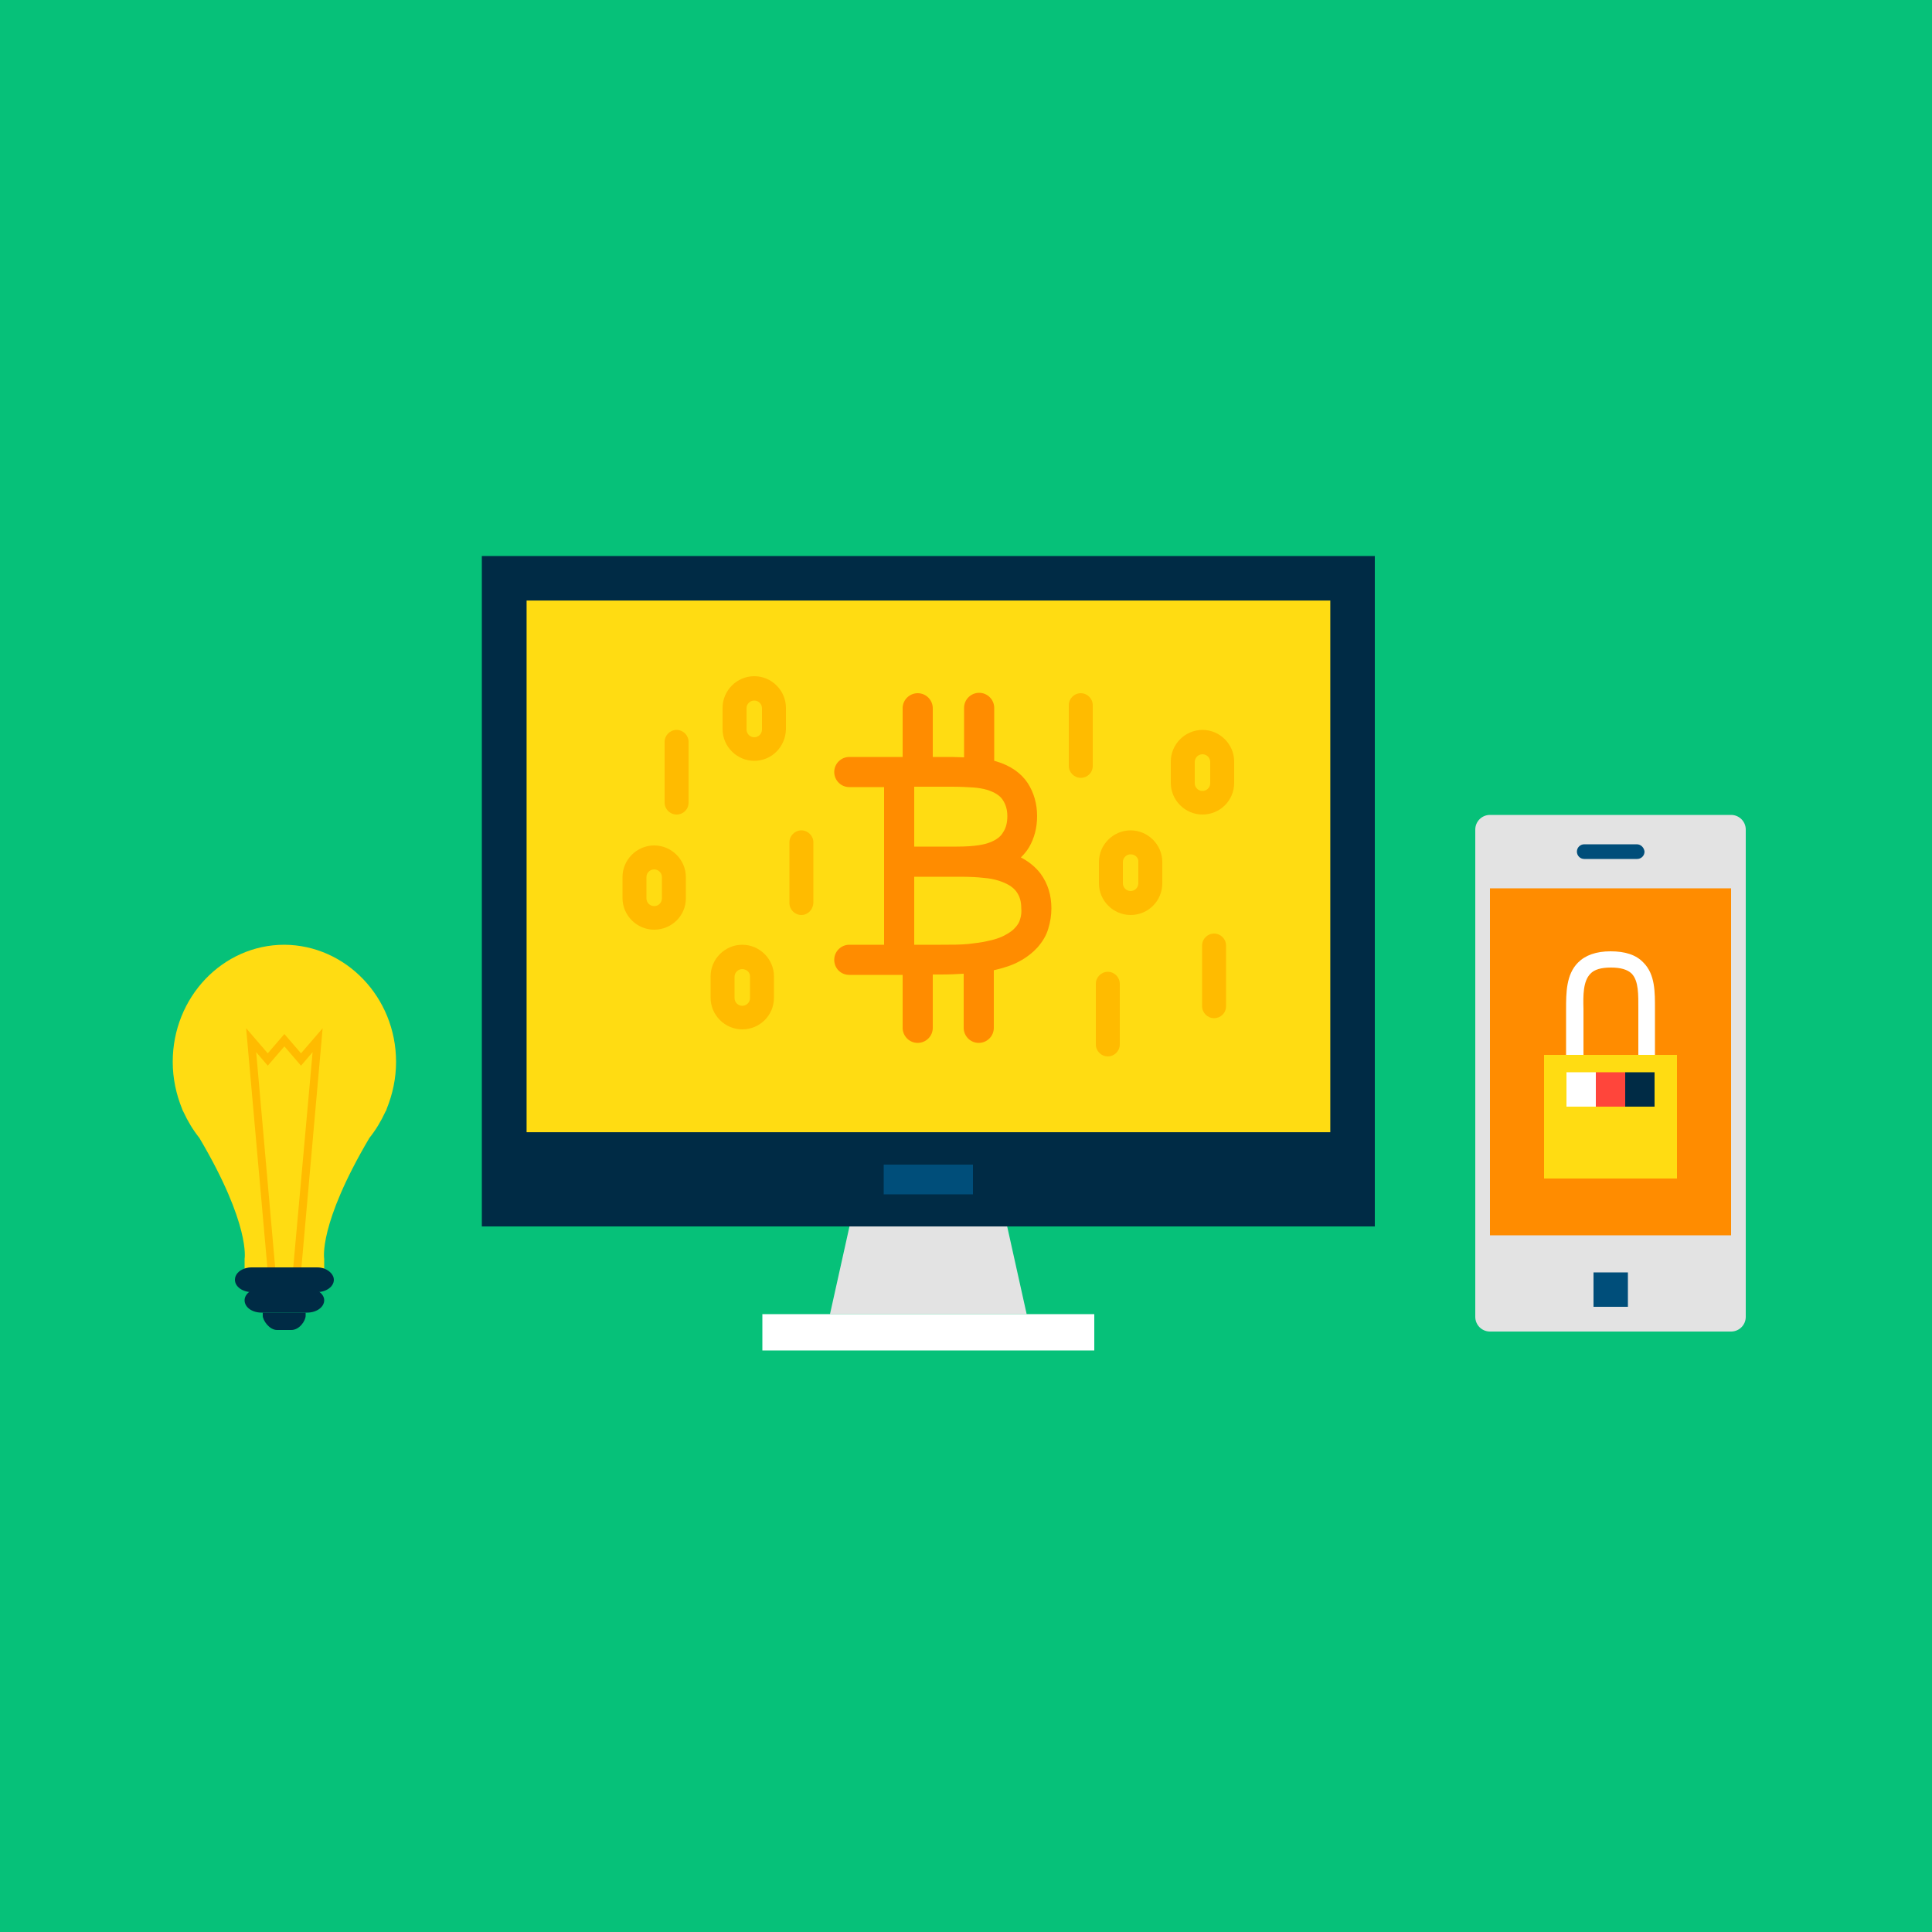 <?xml version="1.0" encoding="utf-8"?>
<!-- Generator: Adobe Illustrator 22.1.0, SVG Export Plug-In . SVG Version: 6.00 Build 0)  -->
<svg version="1.1" id="Layer_1" xmlns="http://www.w3.org/2000/svg" xmlns:xlink="http://www.w3.org/1999/xlink" x="0px" y="0px"
	 viewBox="0 0 500 500" style="enable-background:new 0 0 500 500;" xml:space="preserve">
<style type="text/css">
	.st0{fill:#06C179;}
	.st1{fill:#E3E3E3;}
	.st2{fill:#FF8C00;}
	.st3{fill:#004E7A;}
	.st4{fill:#FFDC12;}
	.st5{fill:#FFFFFF;}
	.st6{fill:#FF453B;}
	.st7{fill:#002B45;}
	.st8{fill:#FFBB00;}
</style>
<rect class="st0" width="500" height="500"/>
<g>
	<g>
		<path class="st1" d="M448,344.6h-62.4c-2.1,0-3.8-1.7-3.8-3.8V214.7c0-2.1,1.7-3.8,3.8-3.8H448c2.1,0,3.8,1.7,3.8,3.8v126.1
			C451.8,342.9,450.1,344.6,448,344.6z"/>
		<rect x="385.6" y="229.9" class="st2" width="62.4" height="89.8"/>
		<rect x="412.4" y="329.3" class="st3" width="8.9" height="8.9"/>
		<path class="st3" d="M423.6,218.5H410c-1,0-1.9,0.8-1.9,1.9c0,1,0.8,1.9,1.9,1.9h13.7c1,0,1.9-0.8,1.9-1.9
			C425.5,219.4,424.7,218.5,423.6,218.5z"/>
	</g>
	<g>
		<rect x="399.6" y="273" class="st4" width="34.4" height="32"/>
		<g>
			<path class="st5" d="M405.3,273c0-0.1,0-7.6,0-10.4c0-0.5,0-0.9,0-1.4c0-4.2,0-9,3.1-12.1c1.9-1.9,4.7-2.9,8.4-2.9
				c3.8,0,6.6,0.9,8.5,2.9c3.1,3.1,3,7.7,3,12.2c0,0.5,0,0.9,0,1.4V273H424v-10.4c0-0.5,0-0.9,0-1.4c0-3.8,0.1-7.3-1.7-9.2
				c-1.1-1.1-2.9-1.6-5.4-1.6c-2.5,0-4.3,0.5-5.3,1.6c-1.9,1.9-1.9,5.6-1.8,9.1c0,0.5,0,1,0,1.5c0,2.8,0,10.3,0,10.4L405.3,273z"/>
		</g>
		<g>
			<rect x="405.4" y="277.5" class="st5" width="7.6" height="8.9"/>
			<rect x="413" y="277.5" class="st6" width="7.6" height="8.9"/>
			<rect x="420.6" y="277.5" class="st7" width="7.6" height="8.9"/>
		</g>
	</g>
</g>
<g>
	<g>
		<polygon class="st1" points="265.7,340.1 214.8,340.1 220,316.7 260.5,316.7 		"/>
		<rect x="197.3" y="340.1" class="st5" width="85.9" height="9.4"/>
		<rect x="124.7" y="143.9" class="st7" width="231.1" height="173.5"/>
		<rect x="228.7" y="301.4" class="st3" width="23.1" height="7.7"/>
		
			<rect x="171.5" y="120.3" transform="matrix(6.123234e-17 -1 1 6.123234e-17 15.981 464.516)" class="st4" width="137.6" height="208"/>
	</g>
	<g>
		<g>
			<g>
				<path class="st8" d="M192.1,266.4c-4.5,0-8.2-3.7-8.2-8.2v-5.5c0-4.5,3.7-8.2,8.2-8.2c4.5,0,8.2,3.7,8.2,8.2v5.5
					C200.3,262.8,196.6,266.4,192.1,266.4z M192.1,250.8c-1.1,0-2,0.9-2,2v5.5c0,1.1,0.9,2,2,2c1.1,0,2-0.9,2-2v-5.5
					C194.2,251.7,193.2,250.8,192.1,250.8z"/>
			</g>
			<g>
				<path class="st8" d="M279.7,201.3c-1.7,0-3.1-1.4-3.1-3.1v-15.7c0-1.7,1.4-3.1,3.1-3.1c1.7,0,3.1,1.4,3.1,3.1v15.7
					C282.8,200,281.4,201.3,279.7,201.3z"/>
			</g>
			<g>
				<path class="st8" d="M311.2,210.8c-4.5,0-8.2-3.7-8.2-8.2v-5.5c0-4.5,3.7-8.2,8.2-8.2c4.5,0,8.2,3.7,8.2,8.2v5.5
					C319.4,207.2,315.7,210.8,311.2,210.8z M311.2,195.2c-1.1,0-2,0.9-2,2v5.5c0,1.1,0.9,2,2,2c1.1,0,2-0.9,2-2v-5.5
					C313.2,196.1,312.3,195.2,311.2,195.2z"/>
			</g>
			<g>
				<path class="st8" d="M314.2,263.5c-1.7,0-3.1-1.4-3.1-3.1v-15.7c0-1.7,1.4-3.1,3.1-3.1c1.7,0,3.1,1.4,3.1,3.1v15.7
					C317.3,262.2,315.9,263.5,314.2,263.5z"/>
			</g>
			<g>
				<path class="st8" d="M169.3,240.6c-4.5,0-8.2-3.7-8.2-8.2V227c0-4.5,3.7-8.2,8.2-8.2c4.5,0,8.2,3.7,8.2,8.2v5.5
					C177.5,237,173.8,240.6,169.3,240.6z M169.3,225c-1.1,0-2,0.9-2,2v5.5c0,1.1,0.9,2,2,2c1.1,0,2-0.9,2-2V227
					C171.3,225.9,170.4,225,169.3,225z"/>
			</g>
			<g>
				<path class="st8" d="M286.7,273.4c-1.7,0-3.1-1.4-3.1-3.1v-15.7c0-1.7,1.4-3.1,3.1-3.1s3.1,1.4,3.1,3.1v15.7
					C289.8,272,288.4,273.4,286.7,273.4z"/>
			</g>
			<g>
				<path class="st8" d="M207.4,236.8c-1.7,0-3.1-1.4-3.1-3.1V218c0-1.7,1.4-3.1,3.1-3.1c1.7,0,3.1,1.4,3.1,3.1v15.7
					C210.4,235.4,209.1,236.8,207.4,236.8z"/>
			</g>
			<g>
				<path class="st8" d="M195.2,196.9c-4.5,0-8.2-3.7-8.2-8.2v-5.5c0-4.5,3.7-8.2,8.2-8.2c4.5,0,8.2,3.7,8.2,8.2v5.5
					C203.3,193.3,199.7,196.9,195.2,196.9z M195.2,181.3c-1.1,0-2,0.9-2,2v5.5c0,1.1,0.9,2,2,2c1.1,0,2-0.9,2-2v-5.5
					C197.2,182.2,196.3,181.3,195.2,181.3z"/>
			</g>
			<g>
				<path class="st8" d="M292.6,236.8c-4.5,0-8.2-3.7-8.2-8.2v-5.5c0-4.5,3.7-8.2,8.2-8.2c4.5,0,8.2,3.7,8.2,8.2v5.5
					C300.8,233.1,297.2,236.8,292.6,236.8z M292.6,221.1c-1.1,0-2,0.9-2,2v5.5c0,1.1,0.9,2,2,2c1.1,0,2-0.9,2-2v-5.5
					C294.7,222,293.8,221.1,292.6,221.1z"/>
			</g>
			<g>
				<path class="st8" d="M175.1,210.8c-1.7,0-3.1-1.4-3.1-3.1v-15.7c0-1.7,1.4-3.1,3.1-3.1c1.7,0,3.1,1.4,3.1,3.1v15.7
					C178.2,209.5,176.8,210.8,175.1,210.8z"/>
			</g>
		</g>
		<path class="st2" d="M269.3,226.1c-1.3-1.7-3-3.1-5.1-4.2c0.8-0.8,1.5-1.6,2.1-2.6c1.4-2.4,2.1-5.1,2.1-8.1c0-3.1-0.8-6-2.4-8.5
			c-1.7-2.6-4.5-4.6-8.3-5.7c-0.1,0-0.3-0.1-0.4-0.1v-13.7c0-2.1-1.7-3.9-3.9-3.9c-2.1,0-3.9,1.7-3.9,3.9V196c-1,0-2-0.1-3.2-0.1
			h-4.9v-12.6c0-2.1-1.7-3.9-3.9-3.9c-2.1,0-3.9,1.7-3.9,3.9v12.6h-0.9h-12.9c-2.1,0-3.9,1.7-3.9,3.9c0,2.1,1.7,3.9,3.9,3.9h9V223
			v21.5h-9c-2.1,0-3.9,1.7-3.9,3.9s1.7,3.9,3.9,3.9h12.9h0.9V266c0,2.1,1.7,3.9,3.9,3.9c2.1,0,3.9-1.7,3.9-3.9v-13.8h2.1
			c2.2,0,4.2-0.1,5.9-0.2V266c0,2.1,1.7,3.9,3.9,3.9c2.1,0,3.9-1.7,3.9-3.9v-14.9c2.6-0.6,4.8-1.3,6.6-2.3c1.9-1,3.5-2.3,4.7-3.6
			c1.3-1.5,2.3-3.1,2.8-4.9c0.5-1.6,0.8-3.4,0.8-5.2C272.1,231.7,271.2,228.7,269.3,226.1z M251.9,203.8c1.3,0.1,2.5,0.3,3.5,0.6
			c2,0.6,3.4,1.5,4.1,2.6c0.8,1.2,1.2,2.6,1.2,4.2c0,1.6-0.3,3-1.1,4.2c-0.6,1.1-1.8,2-3.4,2.6c-1.2,0.5-3.6,1.1-8.6,1.1h-11v-15.5
			h9.7C248.5,203.6,250.4,203.7,251.9,203.8z M264,237.9c-0.2,0.8-0.6,1.4-1.2,2.1c-0.6,0.7-1.5,1.4-2.7,2c-1.2,0.7-2.8,1.2-4.8,1.6
			c-1.3,0.3-2.9,0.5-4.7,0.7c-2,0.2-4.3,0.2-7.1,0.2h-6.9v-17.6h11h0.7c2.6,0,4.7,0.1,6.3,0.3c1.5,0.1,2.8,0.4,3.8,0.7
			c2.2,0.7,3.7,1.6,4.6,2.8c0.9,1.2,1.3,2.6,1.3,4.3C264.4,236,264.3,237,264,237.9z"/>
	</g>
</g>
<g>
	<g>
		<path class="st4" d="M102.5,274.8c0,4.3-0.9,8.4-2.4,12.1c-0.1,0.2-0.1,0.5-0.3,0.7c0,0.1-0.1,0.1-0.1,0.2
			c-1.1,2.4-2.5,4.7-4.1,6.7c-13.3,22.5-11.7,31.3-11.7,31.3v2.6c-0.6-0.2-1.2-0.3-1.9-0.3H65.2c-0.7,0-1.3,0.1-1.9,0.3v-2.6
			c0,0,1.6-8.8-11.7-31.3c-1.6-2-3-4.3-4.1-6.7c0-0.1-0.1-0.1-0.1-0.2c-0.2-0.3-0.2-0.5-0.3-0.7c-1.5-3.7-2.4-7.8-2.4-12.1
			c0-16.7,12.9-30.3,28.9-30.3C89.5,244.6,102.5,258.1,102.5,274.8z"/>
		<g>
			<polygon class="st8" points="69.3,329.2 63.7,266.1 69.3,272.6 73.6,267.6 77.9,272.6 83.5,266.1 77.9,329.2 75.8,329 
				80.9,272.3 77.9,275.8 73.6,270.8 69.3,275.8 66.3,272.3 71.3,329 			"/>
		</g>
	</g>
	<g>
		<path class="st7" d="M79.1,339.7v0.8c0,1.3-1.6,3.7-3.7,3.7h-3.7c-2,0-3.7-2.5-3.7-3.7v-0.8H79.1z"/>
		<path class="st7" d="M86.4,331.2c0,1.8-2,3.2-4.4,3.2H65.2c-2.4,0-4.4-1.4-4.4-3.2c0-1.3,1-2.4,2.5-2.9c0.6-0.2,1.2-0.3,1.9-0.3
			H82c0.7,0,1.3,0.1,1.9,0.3C85.4,328.9,86.4,330,86.4,331.2z"/>
		<path class="st7" d="M83.9,336.5c0,1.8-2,3.2-4.4,3.2H67.7c-2.5,0-4.4-1.4-4.4-3.2c0-1.7,2-3.2,4.4-3.2h11.8
			C81.9,333.4,83.9,334.8,83.9,336.5z"/>
	</g>
</g>
</svg>
